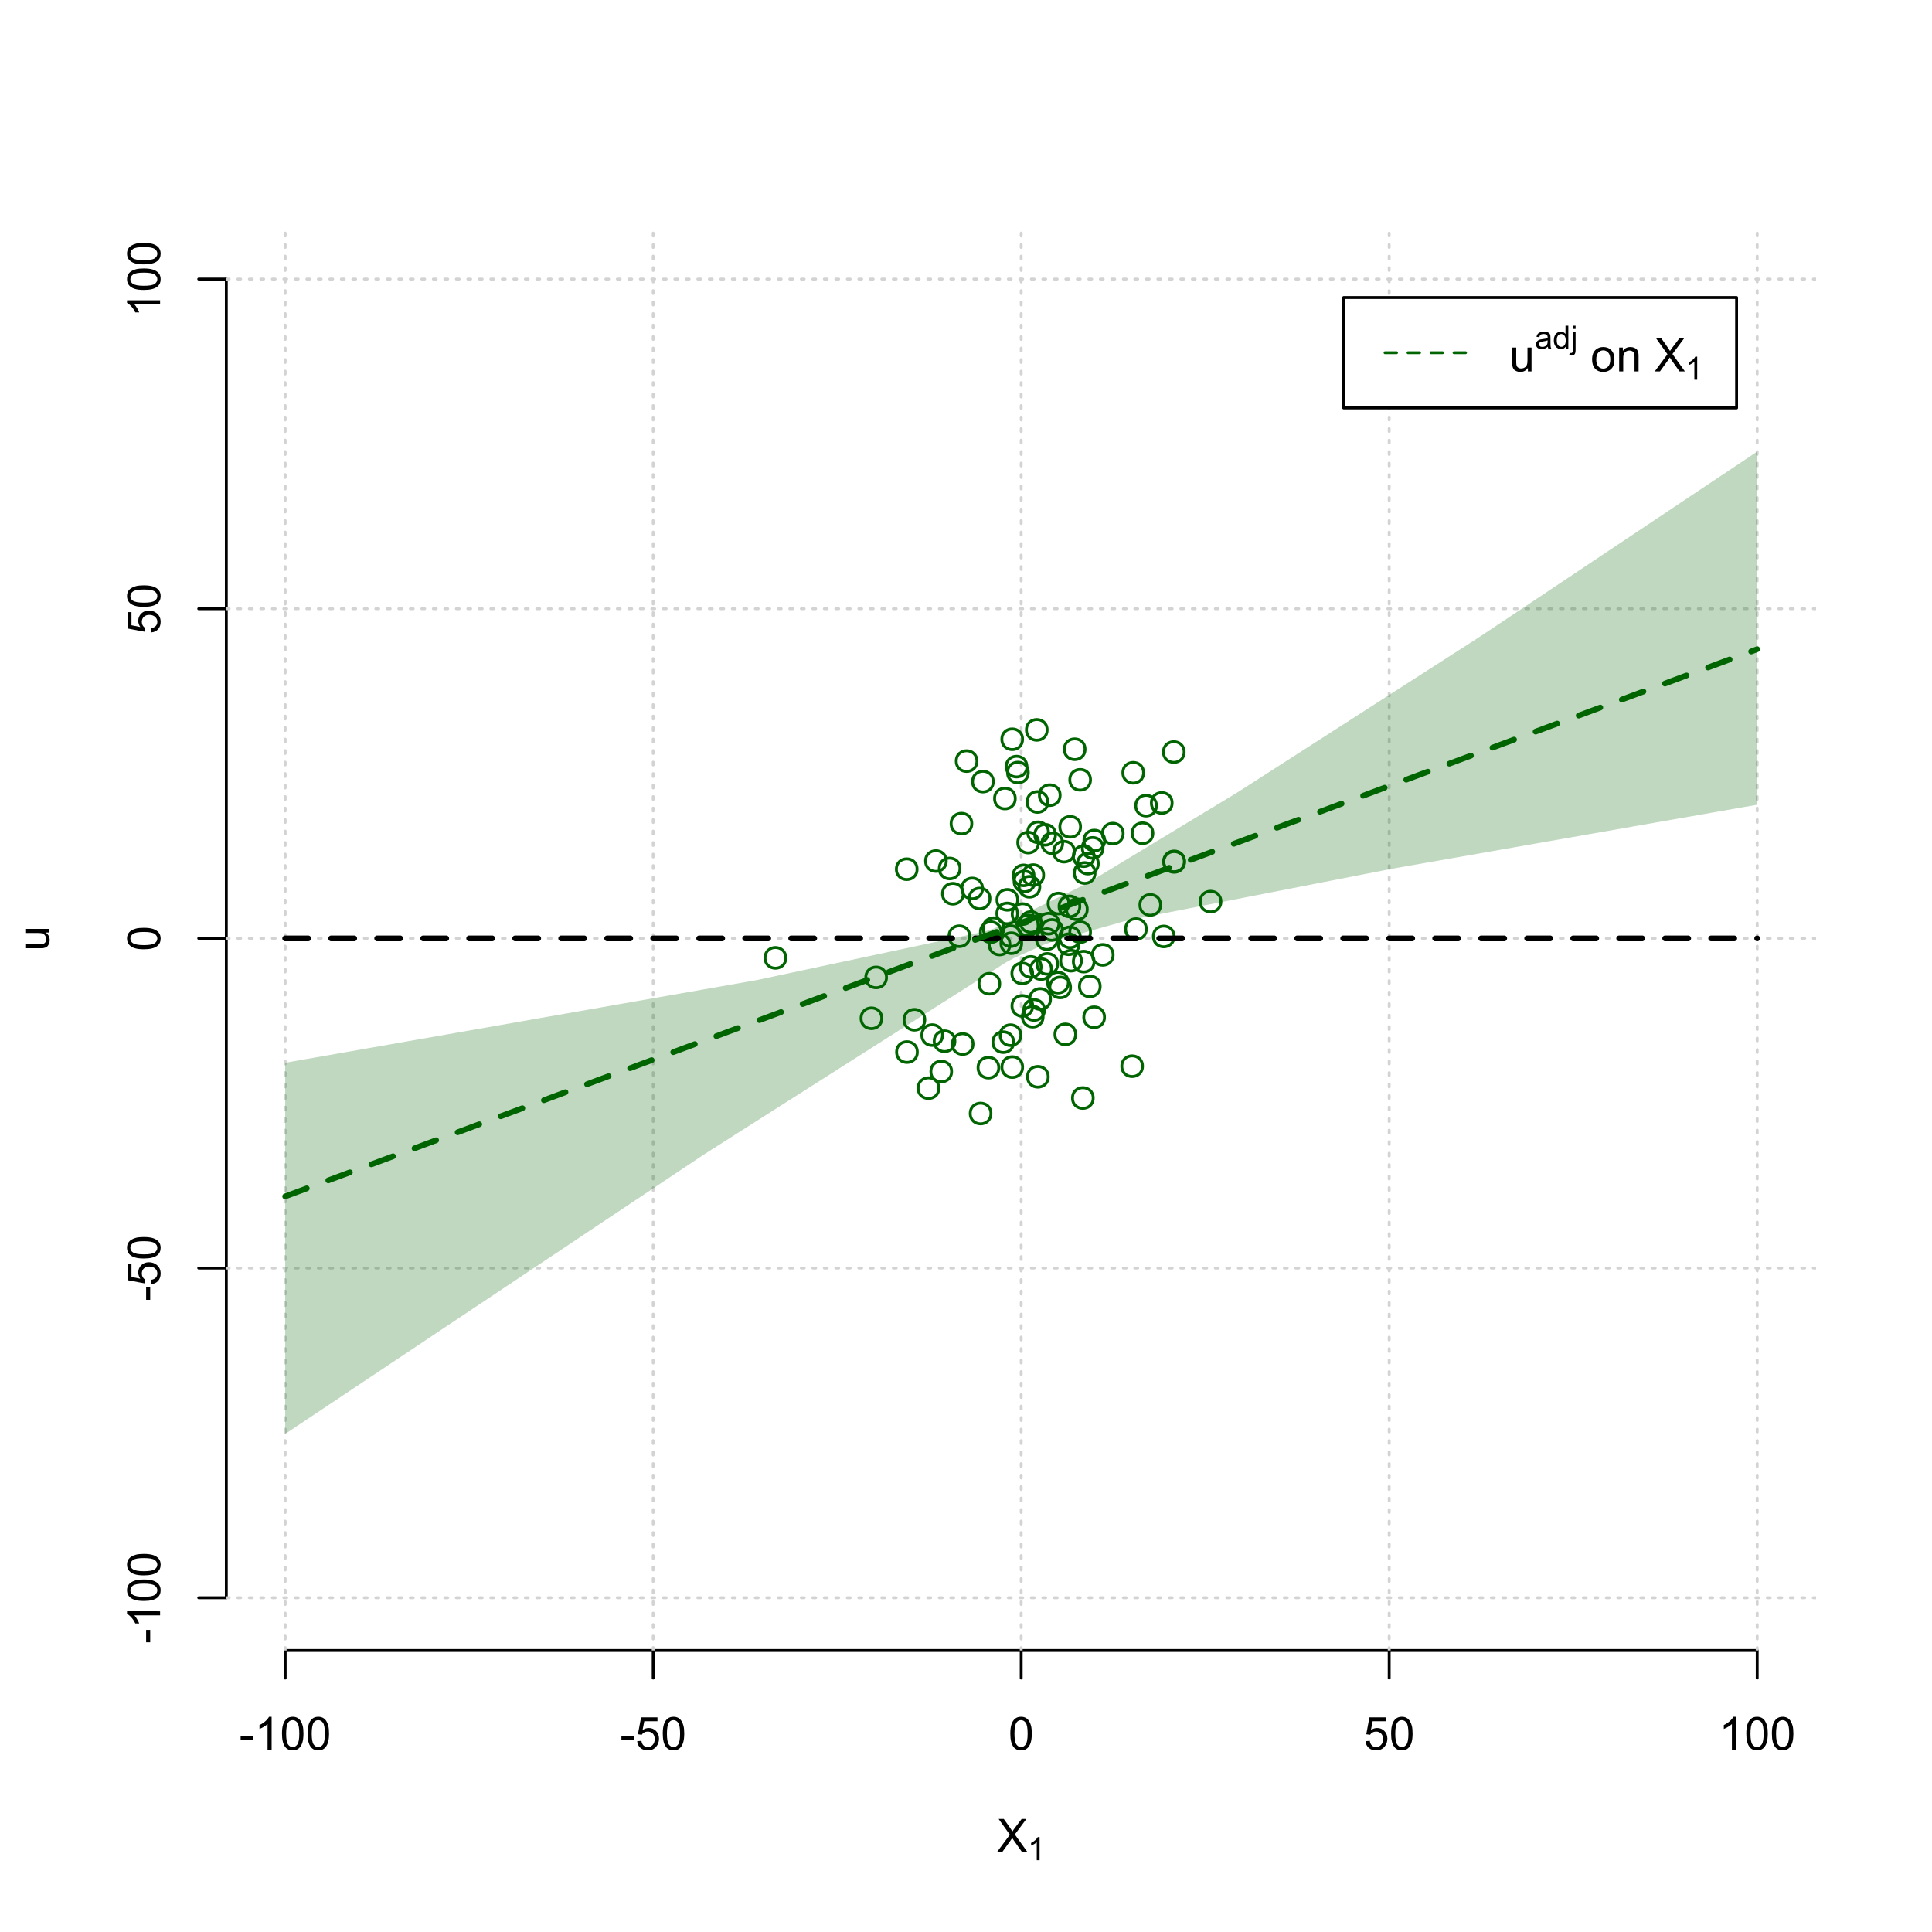 <?xml version="1.0" encoding="UTF-8"?>
<svg xmlns="http://www.w3.org/2000/svg" xmlns:xlink="http://www.w3.org/1999/xlink" width="504pt" height="504pt" viewBox="0 0 504 504" version="1.1">
<defs>
<g>
<symbol overflow="visible" id="glyph0-0">
<path style="stroke:none;" d="M 1.5 0 L 1.5 -7.5 L 7.5 -7.5 L 7.5 0 Z M 1.688 -0.188 L 7.312 -0.188 L 7.312 -7.312 L 1.688 -7.312 Z M 1.688 -0.188 "/>
</symbol>
<symbol overflow="visible" id="glyph0-1">
<path style="stroke:none;" d="M 0.055 0 L 3.375 -4.477 L 0.445 -8.59 L 1.797 -8.59 L 3.359 -6.387 C 3.68 -5.93 3.91 -5.578 4.047 -5.332 C 4.238 -5.645 4.465 -5.969 4.727 -6.312 L 6.457 -8.59 L 7.695 -8.59 L 4.676 -4.539 L 7.93 0 L 6.523 0 L 4.359 -3.062 C 4.238 -3.238 4.113 -3.43 3.984 -3.641 C 3.789 -3.324 3.652 -3.109 3.574 -2.992 L 1.418 0 Z M 0.055 0 "/>
</symbol>
<symbol overflow="visible" id="glyph0-2">
<path style="stroke:none;" d="M 0.383 -2.578 L 0.383 -3.641 L 3.621 -3.641 L 3.621 -2.578 Z M 0.383 -2.578 "/>
</symbol>
<symbol overflow="visible" id="glyph0-3">
<path style="stroke:none;" d="M 4.469 0 L 3.414 0 L 3.414 -6.719 C 3.16 -6.477 2.828 -6.234 2.414 -5.996 C 2 -5.75 1.629 -5.57 1.305 -5.449 L 1.305 -6.469 C 1.895 -6.742 2.41 -7.078 2.852 -7.477 C 3.293 -7.871 3.605 -8.254 3.789 -8.625 L 4.469 -8.625 Z M 4.469 0 "/>
</symbol>
<symbol overflow="visible" id="glyph0-4">
<path style="stroke:none;" d="M 0.5 -4.234 C 0.496 -5.246 0.602 -6.062 0.812 -6.688 C 1.02 -7.305 1.328 -7.785 1.742 -8.121 C 2.148 -8.457 2.668 -8.625 3.297 -8.625 C 3.758 -8.625 4.164 -8.531 4.512 -8.348 C 4.855 -8.16 5.141 -7.891 5.371 -7.543 C 5.594 -7.191 5.773 -6.766 5.906 -6.266 C 6.035 -5.762 6.098 -5.086 6.102 -4.234 C 6.098 -3.227 5.996 -2.414 5.789 -1.797 C 5.578 -1.176 5.266 -0.695 4.859 -0.359 C 4.445 -0.02 3.926 0.145 3.297 0.148 C 2.465 0.145 1.816 -0.148 1.348 -0.742 C 0.781 -1.457 0.496 -2.621 0.5 -4.234 Z M 1.582 -4.234 C 1.582 -2.824 1.746 -1.887 2.074 -1.418 C 2.402 -0.949 2.809 -0.715 3.297 -0.719 C 3.777 -0.715 4.184 -0.949 4.52 -1.422 C 4.848 -1.887 5.016 -2.824 5.016 -4.234 C 5.016 -5.648 4.848 -6.59 4.52 -7.055 C 4.184 -7.516 3.773 -7.746 3.289 -7.75 C 2.801 -7.746 2.414 -7.543 2.125 -7.137 C 1.762 -6.613 1.582 -5.645 1.582 -4.234 Z M 1.582 -4.234 "/>
</symbol>
<symbol overflow="visible" id="glyph0-5">
<path style="stroke:none;" d="M 0.5 -2.25 L 1.605 -2.344 C 1.684 -1.805 1.871 -1.398 2.176 -1.125 C 2.473 -0.852 2.836 -0.715 3.258 -0.719 C 3.766 -0.715 4.195 -0.906 4.547 -1.293 C 4.898 -1.672 5.074 -2.18 5.074 -2.82 C 5.074 -3.414 4.902 -3.891 4.566 -4.242 C 4.227 -4.59 3.785 -4.762 3.242 -4.766 C 2.898 -4.762 2.594 -4.684 2.32 -4.531 C 2.047 -4.375 1.832 -4.176 1.676 -3.93 L 0.688 -4.062 L 1.516 -8.473 L 5.789 -8.473 L 5.789 -7.465 L 2.359 -7.465 L 1.898 -5.156 C 2.414 -5.516 2.953 -5.695 3.523 -5.695 C 4.27 -5.695 4.902 -5.434 5.422 -4.914 C 5.934 -4.395 6.191 -3.727 6.195 -2.914 C 6.191 -2.133 5.965 -1.461 5.516 -0.898 C 4.961 -0.199 4.211 0.145 3.258 0.148 C 2.477 0.145 1.836 -0.07 1.344 -0.508 C 0.844 -0.941 0.562 -1.523 0.5 -2.25 Z M 0.5 -2.25 "/>
</symbol>
<symbol overflow="visible" id="glyph0-6">
<path style="stroke:none;" d="M 4.867 0 L 4.867 -0.914 C 4.379 -0.211 3.723 0.141 2.895 0.141 C 2.527 0.141 2.184 0.07 1.867 -0.07 C 1.547 -0.211 1.309 -0.387 1.156 -0.602 C 1 -0.812 0.895 -1.074 0.832 -1.383 C 0.785 -1.59 0.762 -1.918 0.766 -2.367 L 0.766 -6.223 L 1.82 -6.223 L 1.82 -2.773 C 1.816 -2.219 1.84 -1.848 1.887 -1.656 C 1.949 -1.379 2.09 -1.16 2.309 -1.004 C 2.523 -0.84 2.789 -0.762 3.105 -0.766 C 3.418 -0.762 3.715 -0.844 3.996 -1.008 C 4.273 -1.172 4.469 -1.391 4.586 -1.672 C 4.699 -1.949 4.758 -2.355 4.758 -2.891 L 4.758 -6.223 L 5.812 -6.223 L 5.812 0 Z M 4.867 0 "/>
</symbol>
<symbol overflow="visible" id="glyph0-7">
<path style="stroke:none;" d=""/>
</symbol>
<symbol overflow="visible" id="glyph0-8">
<path style="stroke:none;" d="M 0.398 -3.109 C 0.398 -4.262 0.719 -5.117 1.359 -5.672 C 1.895 -6.133 2.547 -6.363 3.316 -6.363 C 4.172 -6.363 4.871 -6.082 5.414 -5.52 C 5.953 -4.957 6.223 -4.184 6.227 -3.199 C 6.223 -2.398 6.102 -1.766 5.867 -1.309 C 5.625 -0.848 5.277 -0.492 4.82 -0.238 C 4.359 0.016 3.859 0.141 3.316 0.141 C 2.441 0.141 1.734 -0.137 1.203 -0.695 C 0.664 -1.254 0.398 -2.059 0.398 -3.109 Z M 1.484 -3.109 C 1.48 -2.309 1.656 -1.711 2.004 -1.32 C 2.348 -0.922 2.785 -0.727 3.316 -0.727 C 3.84 -0.727 4.273 -0.926 4.621 -1.324 C 4.969 -1.723 5.145 -2.328 5.145 -3.148 C 5.145 -3.914 4.969 -4.496 4.617 -4.895 C 4.266 -5.289 3.832 -5.488 3.316 -5.492 C 2.785 -5.488 2.348 -5.293 2.004 -4.898 C 1.656 -4.5 1.48 -3.902 1.484 -3.109 Z M 1.484 -3.109 "/>
</symbol>
<symbol overflow="visible" id="glyph0-9">
<path style="stroke:none;" d="M 0.789 0 L 0.789 -6.223 L 1.742 -6.223 L 1.742 -5.336 C 2.195 -6.02 2.855 -6.363 3.719 -6.363 C 4.09 -6.363 4.434 -6.293 4.754 -6.16 C 5.066 -6.023 5.305 -5.848 5.461 -5.633 C 5.617 -5.41 5.727 -5.152 5.789 -4.852 C 5.828 -4.656 5.848 -4.312 5.848 -3.828 L 5.848 0 L 4.793 0 L 4.793 -3.785 C 4.793 -4.215 4.75 -4.535 4.668 -4.75 C 4.586 -4.961 4.441 -5.129 4.234 -5.258 C 4.023 -5.383 3.777 -5.449 3.5 -5.449 C 3.047 -5.449 2.66 -5.305 2.332 -5.02 C 2.004 -4.734 1.84 -4.195 1.844 -3.398 L 1.844 0 Z M 0.789 0 "/>
</symbol>
<symbol overflow="visible" id="glyph1-0">
<path style="stroke:none;" d="M 1.051 0 L 1.051 -5.25 L 5.25 -5.25 L 5.25 0 Z M 1.18 -0.133 L 5.117 -0.133 L 5.117 -5.117 L 1.18 -5.117 Z M 1.18 -0.133 "/>
</symbol>
<symbol overflow="visible" id="glyph1-1">
<path style="stroke:none;" d="M 3.129 0 L 2.391 0 L 2.391 -4.703 C 2.211 -4.531 1.977 -4.363 1.691 -4.195 C 1.398 -4.023 1.141 -3.895 0.914 -3.812 L 0.914 -4.527 C 1.328 -4.719 1.688 -4.953 1.996 -5.234 C 2.305 -5.508 2.523 -5.777 2.652 -6.039 L 3.129 -6.039 Z M 3.129 0 "/>
</symbol>
<symbol overflow="visible" id="glyph1-2">
<path style="stroke:none;" d="M 3.395 -0.539 C 3.117 -0.305 2.855 -0.137 2.605 -0.043 C 2.352 0.051 2.082 0.094 1.793 0.098 C 1.312 0.094 0.941 -0.02 0.688 -0.25 C 0.43 -0.48 0.305 -0.781 0.305 -1.148 C 0.305 -1.359 0.352 -1.551 0.449 -1.73 C 0.543 -1.902 0.668 -2.047 0.828 -2.156 C 0.984 -2.262 1.164 -2.34 1.363 -2.398 C 1.504 -2.434 1.723 -2.473 2.02 -2.512 C 2.609 -2.578 3.047 -2.664 3.336 -2.766 C 3.336 -2.867 3.34 -2.93 3.34 -2.957 C 3.34 -3.258 3.27 -3.469 3.129 -3.594 C 2.941 -3.758 2.66 -3.844 2.289 -3.844 C 1.941 -3.844 1.684 -3.781 1.52 -3.66 C 1.348 -3.535 1.227 -3.32 1.152 -3.016 L 0.43 -3.113 C 0.492 -3.418 0.602 -3.668 0.754 -3.863 C 0.902 -4.051 1.121 -4.199 1.406 -4.301 C 1.688 -4.402 2.016 -4.453 2.395 -4.453 C 2.766 -4.453 3.066 -4.406 3.301 -4.32 C 3.527 -4.23 3.699 -4.121 3.812 -3.992 C 3.918 -3.855 3.996 -3.691 4.043 -3.492 C 4.066 -3.363 4.078 -3.133 4.082 -2.809 L 4.082 -1.824 C 4.078 -1.137 4.094 -0.703 4.129 -0.523 C 4.156 -0.336 4.219 -0.164 4.316 0 L 3.543 0 C 3.465 -0.152 3.414 -0.332 3.395 -0.539 Z M 3.336 -2.188 C 3.062 -2.074 2.66 -1.98 2.129 -1.906 C 1.82 -1.859 1.605 -1.812 1.484 -1.758 C 1.355 -1.703 1.258 -1.621 1.191 -1.52 C 1.121 -1.41 1.09 -1.293 1.09 -1.168 C 1.09 -0.969 1.164 -0.805 1.312 -0.676 C 1.461 -0.543 1.68 -0.48 1.969 -0.48 C 2.25 -0.48 2.5 -0.539 2.727 -0.664 C 2.945 -0.785 3.109 -0.957 3.215 -1.176 C 3.293 -1.34 3.332 -1.586 3.336 -1.914 Z M 3.336 -2.188 "/>
</symbol>
<symbol overflow="visible" id="glyph1-3">
<path style="stroke:none;" d="M 3.379 0 L 3.379 -0.551 C 3.102 -0.121 2.695 0.094 2.16 0.098 C 1.812 0.094 1.492 0 1.203 -0.188 C 0.906 -0.379 0.68 -0.645 0.523 -0.988 C 0.359 -1.328 0.281 -1.723 0.285 -2.172 C 0.281 -2.605 0.355 -3 0.504 -3.355 C 0.648 -3.707 0.863 -3.977 1.156 -4.168 C 1.441 -4.355 1.766 -4.453 2.129 -4.453 C 2.387 -4.453 2.621 -4.395 2.828 -4.285 C 3.031 -4.172 3.199 -4.031 3.332 -3.855 L 3.332 -6.012 L 4.066 -6.012 L 4.066 0 Z M 1.047 -2.172 C 1.043 -1.613 1.16 -1.195 1.398 -0.922 C 1.629 -0.641 1.906 -0.504 2.23 -0.508 C 2.551 -0.504 2.824 -0.637 3.051 -0.902 C 3.273 -1.168 3.387 -1.57 3.391 -2.113 C 3.387 -2.707 3.273 -3.145 3.047 -3.426 C 2.816 -3.703 2.531 -3.844 2.199 -3.844 C 1.867 -3.844 1.594 -3.707 1.375 -3.441 C 1.152 -3.168 1.043 -2.746 1.047 -2.172 Z M 1.047 -2.172 "/>
</symbol>
<symbol overflow="visible" id="glyph1-4">
<path style="stroke:none;" d="M 0.551 -5.156 L 0.551 -6.012 L 1.289 -6.012 L 1.289 -5.156 Z M -0.387 1.691 L -0.246 1.062 C -0.098 1.098 0.016 1.117 0.102 1.121 C 0.25 1.117 0.363 1.066 0.438 0.969 C 0.512 0.867 0.551 0.621 0.551 0.223 L 0.551 -4.355 L 1.289 -4.355 L 1.289 0.238 C 1.289 0.773 1.219 1.148 1.078 1.359 C 0.898 1.633 0.602 1.77 0.191 1.77 C -0.008 1.77 -0.199 1.742 -0.387 1.691 Z M -0.387 1.691 "/>
</symbol>
<symbol overflow="visible" id="glyph2-0">
<path style="stroke:none;" d="M 0 -1.5 L -7.5 -1.5 L -7.5 -7.5 L 0 -7.5 Z M -0.188 -1.688 L -0.188 -7.312 L -7.312 -7.312 L -7.312 -1.688 Z M -0.188 -1.688 "/>
</symbol>
<symbol overflow="visible" id="glyph2-1">
<path style="stroke:none;" d="M 0 -4.867 L -0.914 -4.867 C -0.211 -4.379 0.141 -3.723 0.141 -2.895 C 0.141 -2.527 0.07 -2.184 -0.07 -1.867 C -0.211 -1.547 -0.387 -1.309 -0.598 -1.156 C -0.809 -1 -1.07 -0.895 -1.383 -0.832 C -1.59 -0.789 -1.918 -0.766 -2.367 -0.77 L -6.223 -0.77 L -6.223 -1.824 L -2.773 -1.824 C -2.219 -1.82 -1.848 -1.844 -1.656 -1.887 C -1.379 -1.949 -1.16 -2.09 -1.004 -2.309 C -0.84 -2.523 -0.762 -2.789 -0.766 -3.105 C -0.762 -3.418 -0.844 -3.715 -1.008 -3.996 C -1.172 -4.273 -1.391 -4.469 -1.672 -4.586 C -1.945 -4.699 -2.352 -4.758 -2.887 -4.758 L -6.223 -4.758 L -6.223 -5.812 L 0 -5.812 Z M 0 -4.867 "/>
</symbol>
<symbol overflow="visible" id="glyph2-2">
<path style="stroke:none;" d="M -2.578 -0.383 L -3.641 -0.383 L -3.641 -3.621 L -2.578 -3.621 Z M -2.578 -0.383 "/>
</symbol>
<symbol overflow="visible" id="glyph2-3">
<path style="stroke:none;" d="M 0 -4.469 L 0 -3.414 L -6.719 -3.418 C -6.477 -3.16 -6.234 -2.828 -5.996 -2.418 C -5.75 -2.004 -5.57 -1.633 -5.449 -1.309 L -6.469 -1.309 C -6.742 -1.895 -7.078 -2.41 -7.477 -2.852 C -7.871 -3.293 -8.254 -3.605 -8.625 -3.793 L -8.625 -4.473 Z M 0 -4.469 "/>
</symbol>
<symbol overflow="visible" id="glyph2-4">
<path style="stroke:none;" d="M -4.234 -0.5 C -5.246 -0.496 -6.062 -0.602 -6.688 -0.812 C -7.305 -1.02 -7.785 -1.328 -8.121 -1.742 C -8.457 -2.152 -8.625 -2.672 -8.625 -3.301 C -8.625 -3.758 -8.531 -4.164 -8.348 -4.512 C -8.16 -4.859 -7.891 -5.145 -7.543 -5.371 C -7.191 -5.594 -6.766 -5.773 -6.266 -5.906 C -5.762 -6.035 -5.086 -6.098 -4.234 -6.102 C -3.223 -6.098 -2.41 -5.996 -1.793 -5.789 C -1.176 -5.578 -0.695 -5.266 -0.359 -4.859 C -0.02 -4.445 0.145 -3.926 0.148 -3.297 C 0.145 -2.465 -0.148 -1.816 -0.742 -1.348 C -1.457 -0.781 -2.621 -0.496 -4.234 -0.5 Z M -4.234 -1.582 C -2.824 -1.582 -1.887 -1.746 -1.418 -2.074 C -0.949 -2.402 -0.715 -2.809 -0.719 -3.297 C -0.715 -3.777 -0.949 -4.184 -1.422 -4.52 C -1.887 -4.848 -2.824 -5.016 -4.234 -5.016 C -5.648 -5.016 -6.59 -4.848 -7.055 -4.52 C -7.516 -4.188 -7.746 -3.777 -7.75 -3.289 C -7.746 -2.801 -7.543 -2.414 -7.137 -2.129 C -6.613 -1.762 -5.645 -1.582 -4.234 -1.582 Z M -4.234 -1.582 "/>
</symbol>
<symbol overflow="visible" id="glyph2-5">
<path style="stroke:none;" d="M -2.25 -0.5 L -2.344 -1.605 C -1.805 -1.684 -1.398 -1.871 -1.125 -2.176 C -0.852 -2.473 -0.715 -2.836 -0.719 -3.258 C -0.715 -3.766 -0.906 -4.195 -1.293 -4.547 C -1.672 -4.898 -2.18 -5.074 -2.816 -5.074 C -3.414 -5.074 -3.891 -4.902 -4.242 -4.566 C -4.59 -4.227 -4.762 -3.785 -4.766 -3.242 C -4.762 -2.898 -4.684 -2.594 -4.531 -2.32 C -4.375 -2.047 -4.176 -1.832 -3.93 -1.676 L -4.062 -0.688 L -8.473 -1.52 L -8.473 -5.789 L -7.465 -5.789 L -7.465 -2.363 L -5.156 -1.898 C -5.516 -2.414 -5.695 -2.953 -5.695 -3.523 C -5.695 -4.27 -5.434 -4.902 -4.914 -5.422 C -4.395 -5.934 -3.727 -6.191 -2.91 -6.195 C -2.133 -6.191 -1.461 -5.965 -0.895 -5.516 C -0.199 -4.961 0.145 -4.211 0.148 -3.258 C 0.145 -2.477 -0.07 -1.836 -0.508 -1.344 C -0.941 -0.848 -1.523 -0.566 -2.25 -0.5 Z M -2.25 -0.5 "/>
</symbol>
</g>
<clipPath id="clip1">
  <path d="M 74 59.039 L 75 59.039 L 75 430.559 L 74 430.559 Z M 74 59.039 "/>
</clipPath>
<clipPath id="clip2">
  <path d="M 170 59.039 L 171 59.039 L 171 430.559 L 170 430.559 Z M 170 59.039 "/>
</clipPath>
<clipPath id="clip3">
  <path d="M 266 59.039 L 267 59.039 L 267 430.559 L 266 430.559 Z M 266 59.039 "/>
</clipPath>
<clipPath id="clip4">
  <path d="M 362 59.039 L 363 59.039 L 363 430.559 L 362 430.559 Z M 362 59.039 "/>
</clipPath>
<clipPath id="clip5">
  <path d="M 458 59.039 L 459 59.039 L 459 430.559 L 458 430.559 Z M 458 59.039 "/>
</clipPath>
<clipPath id="clip6">
  <path d="M 59.039 416 L 473.758 416 L 473.758 418 L 59.039 418 Z M 59.039 416 "/>
</clipPath>
<clipPath id="clip7">
  <path d="M 59.039 330 L 473.758 330 L 473.758 332 L 59.039 332 Z M 59.039 330 "/>
</clipPath>
<clipPath id="clip8">
  <path d="M 59.039 244 L 473.758 244 L 473.758 246 L 59.039 246 Z M 59.039 244 "/>
</clipPath>
<clipPath id="clip9">
  <path d="M 59.039 158 L 473.758 158 L 473.758 160 L 59.039 160 Z M 59.039 158 "/>
</clipPath>
<clipPath id="clip10">
  <path d="M 59.039 72 L 473.758 72 L 473.758 74 L 59.039 74 Z M 59.039 72 "/>
</clipPath>
</defs>
<g id="surface4536">
<rect x="0" y="0" width="504" height="504" style="fill:rgb(100%,100%,100%);fill-opacity:1;stroke:none;"/>
<g style="fill:rgb(0%,0%,0%);fill-opacity:1;">
  <use xlink:href="#glyph0-1" x="260.062" y="483.102"/>
</g>
<g style="fill:rgb(0%,0%,0%);fill-opacity:1;">
  <use xlink:href="#glyph1-1" x="268.066" y="485.281"/>
</g>
<g style="fill:rgb(0%,0%,0%);fill-opacity:1;">
  <use xlink:href="#glyph2-1" x="12.82" y="248.137"/>
</g>
<path style="fill:none;stroke-width:0.75;stroke-linecap:round;stroke-linejoin:round;stroke:rgb(0%,0%,0%);stroke-opacity:1;stroke-miterlimit:10;" d="M 74.398 430.559 L 458.398 430.559 "/>
<path style="fill:none;stroke-width:0.75;stroke-linecap:round;stroke-linejoin:round;stroke:rgb(0%,0%,0%);stroke-opacity:1;stroke-miterlimit:10;" d="M 74.398 430.559 L 74.398 437.762 "/>
<path style="fill:none;stroke-width:0.75;stroke-linecap:round;stroke-linejoin:round;stroke:rgb(0%,0%,0%);stroke-opacity:1;stroke-miterlimit:10;" d="M 170.398 430.559 L 170.398 437.762 "/>
<path style="fill:none;stroke-width:0.75;stroke-linecap:round;stroke-linejoin:round;stroke:rgb(0%,0%,0%);stroke-opacity:1;stroke-miterlimit:10;" d="M 266.398 430.559 L 266.398 437.762 "/>
<path style="fill:none;stroke-width:0.75;stroke-linecap:round;stroke-linejoin:round;stroke:rgb(0%,0%,0%);stroke-opacity:1;stroke-miterlimit:10;" d="M 362.398 430.559 L 362.398 437.762 "/>
<path style="fill:none;stroke-width:0.75;stroke-linecap:round;stroke-linejoin:round;stroke:rgb(0%,0%,0%);stroke-opacity:1;stroke-miterlimit:10;" d="M 458.398 430.559 L 458.398 437.762 "/>
<g style="fill:rgb(0%,0%,0%);fill-opacity:1;">
  <use xlink:href="#glyph0-2" x="62.391" y="456.48"/>
  <use xlink:href="#glyph0-3" x="66.387" y="456.48"/>
  <use xlink:href="#glyph0-4" x="73.061" y="456.48"/>
  <use xlink:href="#glyph0-4" x="79.734" y="456.48"/>
</g>
<g style="fill:rgb(0%,0%,0%);fill-opacity:1;">
  <use xlink:href="#glyph0-2" x="161.727" y="456.48"/>
  <use xlink:href="#glyph0-5" x="165.723" y="456.48"/>
  <use xlink:href="#glyph0-4" x="172.396" y="456.48"/>
</g>
<g style="fill:rgb(0%,0%,0%);fill-opacity:1;">
  <use xlink:href="#glyph0-4" x="263.062" y="456.48"/>
</g>
<g style="fill:rgb(0%,0%,0%);fill-opacity:1;">
  <use xlink:href="#glyph0-5" x="355.727" y="456.48"/>
  <use xlink:href="#glyph0-4" x="362.4" y="456.48"/>
</g>
<g style="fill:rgb(0%,0%,0%);fill-opacity:1;">
  <use xlink:href="#glyph0-3" x="448.387" y="456.48"/>
  <use xlink:href="#glyph0-4" x="455.061" y="456.48"/>
  <use xlink:href="#glyph0-4" x="461.734" y="456.48"/>
</g>
<path style="fill:none;stroke-width:0.75;stroke-linecap:round;stroke-linejoin:round;stroke:rgb(0%,0%,0%);stroke-opacity:1;stroke-miterlimit:10;" d="M 59.039 416.801 L 59.039 72.801 "/>
<path style="fill:none;stroke-width:0.75;stroke-linecap:round;stroke-linejoin:round;stroke:rgb(0%,0%,0%);stroke-opacity:1;stroke-miterlimit:10;" d="M 59.039 416.801 L 51.84 416.801 "/>
<path style="fill:none;stroke-width:0.75;stroke-linecap:round;stroke-linejoin:round;stroke:rgb(0%,0%,0%);stroke-opacity:1;stroke-miterlimit:10;" d="M 59.039 330.801 L 51.84 330.801 "/>
<path style="fill:none;stroke-width:0.75;stroke-linecap:round;stroke-linejoin:round;stroke:rgb(0%,0%,0%);stroke-opacity:1;stroke-miterlimit:10;" d="M 59.039 244.801 L 51.84 244.801 "/>
<path style="fill:none;stroke-width:0.75;stroke-linecap:round;stroke-linejoin:round;stroke:rgb(0%,0%,0%);stroke-opacity:1;stroke-miterlimit:10;" d="M 59.039 158.801 L 51.84 158.801 "/>
<path style="fill:none;stroke-width:0.75;stroke-linecap:round;stroke-linejoin:round;stroke:rgb(0%,0%,0%);stroke-opacity:1;stroke-miterlimit:10;" d="M 59.039 72.801 L 51.84 72.801 "/>
<g style="fill:rgb(0%,0%,0%);fill-opacity:1;">
  <use xlink:href="#glyph2-2" x="41.762" y="428.809"/>
  <use xlink:href="#glyph2-3" x="41.762" y="424.812"/>
  <use xlink:href="#glyph2-4" x="41.762" y="418.139"/>
  <use xlink:href="#glyph2-4" x="41.762" y="411.465"/>
</g>
<g style="fill:rgb(0%,0%,0%);fill-opacity:1;">
  <use xlink:href="#glyph2-2" x="41.762" y="339.473"/>
  <use xlink:href="#glyph2-5" x="41.762" y="335.477"/>
  <use xlink:href="#glyph2-4" x="41.762" y="328.803"/>
</g>
<g style="fill:rgb(0%,0%,0%);fill-opacity:1;">
  <use xlink:href="#glyph2-4" x="41.762" y="248.137"/>
</g>
<g style="fill:rgb(0%,0%,0%);fill-opacity:1;">
  <use xlink:href="#glyph2-5" x="41.762" y="165.473"/>
  <use xlink:href="#glyph2-4" x="41.762" y="158.799"/>
</g>
<g style="fill:rgb(0%,0%,0%);fill-opacity:1;">
  <use xlink:href="#glyph2-3" x="41.762" y="82.812"/>
  <use xlink:href="#glyph2-4" x="41.762" y="76.139"/>
  <use xlink:href="#glyph2-4" x="41.762" y="69.465"/>
</g>
<g clip-path="url(#clip1)" clip-rule="nonzero">
<path style="fill:none;stroke-width:0.75;stroke-linecap:round;stroke-linejoin:round;stroke:rgb(82.745%,82.745%,82.745%);stroke-opacity:1;stroke-dasharray:0.75,2.25;stroke-miterlimit:10;" d="M 74.398 430.559 L 74.398 59.039 "/>
</g>
<g clip-path="url(#clip2)" clip-rule="nonzero">
<path style="fill:none;stroke-width:0.75;stroke-linecap:round;stroke-linejoin:round;stroke:rgb(82.745%,82.745%,82.745%);stroke-opacity:1;stroke-dasharray:0.75,2.25;stroke-miterlimit:10;" d="M 170.398 430.559 L 170.398 59.039 "/>
</g>
<g clip-path="url(#clip3)" clip-rule="nonzero">
<path style="fill:none;stroke-width:0.75;stroke-linecap:round;stroke-linejoin:round;stroke:rgb(82.745%,82.745%,82.745%);stroke-opacity:1;stroke-dasharray:0.75,2.25;stroke-miterlimit:10;" d="M 266.398 430.559 L 266.398 59.039 "/>
</g>
<g clip-path="url(#clip4)" clip-rule="nonzero">
<path style="fill:none;stroke-width:0.75;stroke-linecap:round;stroke-linejoin:round;stroke:rgb(82.745%,82.745%,82.745%);stroke-opacity:1;stroke-dasharray:0.75,2.25;stroke-miterlimit:10;" d="M 362.398 430.559 L 362.398 59.039 "/>
</g>
<g clip-path="url(#clip5)" clip-rule="nonzero">
<path style="fill:none;stroke-width:0.75;stroke-linecap:round;stroke-linejoin:round;stroke:rgb(82.745%,82.745%,82.745%);stroke-opacity:1;stroke-dasharray:0.75,2.25;stroke-miterlimit:10;" d="M 458.398 430.559 L 458.398 59.039 "/>
</g>
<g clip-path="url(#clip6)" clip-rule="nonzero">
<path style="fill:none;stroke-width:0.75;stroke-linecap:round;stroke-linejoin:round;stroke:rgb(82.745%,82.745%,82.745%);stroke-opacity:1;stroke-dasharray:0.75,2.25;stroke-miterlimit:10;" d="M 59.039 416.801 L 473.762 416.801 "/>
</g>
<g clip-path="url(#clip7)" clip-rule="nonzero">
<path style="fill:none;stroke-width:0.75;stroke-linecap:round;stroke-linejoin:round;stroke:rgb(82.745%,82.745%,82.745%);stroke-opacity:1;stroke-dasharray:0.75,2.25;stroke-miterlimit:10;" d="M 59.039 330.801 L 473.762 330.801 "/>
</g>
<g clip-path="url(#clip8)" clip-rule="nonzero">
<path style="fill:none;stroke-width:0.75;stroke-linecap:round;stroke-linejoin:round;stroke:rgb(82.745%,82.745%,82.745%);stroke-opacity:1;stroke-dasharray:0.75,2.25;stroke-miterlimit:10;" d="M 59.039 244.801 L 473.762 244.801 "/>
</g>
<g clip-path="url(#clip9)" clip-rule="nonzero">
<path style="fill:none;stroke-width:0.75;stroke-linecap:round;stroke-linejoin:round;stroke:rgb(82.745%,82.745%,82.745%);stroke-opacity:1;stroke-dasharray:0.75,2.25;stroke-miterlimit:10;" d="M 59.039 158.801 L 473.762 158.801 "/>
</g>
<g clip-path="url(#clip10)" clip-rule="nonzero">
<path style="fill:none;stroke-width:0.75;stroke-linecap:round;stroke-linejoin:round;stroke:rgb(82.745%,82.745%,82.745%);stroke-opacity:1;stroke-dasharray:0.75,2.25;stroke-miterlimit:10;" d="M 59.039 72.801 L 473.762 72.801 "/>
</g>
<path style=" stroke:none;fill-rule:nonzero;fill:rgb(0%,39.216%,0%);fill-opacity:0.251;" d="M 74.398 310.898 L 74.398 277.242 L 76.32 276.906 L 78.238 276.57 L 80.16 276.23 L 82.078 275.895 L 85.922 275.223 L 87.84 274.887 L 89.762 274.551 L 91.68 274.211 L 93.602 273.875 L 95.52 273.539 L 97.441 273.203 L 99.359 272.867 L 101.281 272.531 L 103.199 272.195 L 105.121 271.855 L 107.039 271.52 L 108.961 271.184 L 110.879 270.848 L 112.801 270.512 L 114.719 270.176 L 116.641 269.836 L 118.559 269.5 L 120.48 269.164 L 122.398 268.828 L 124.32 268.492 L 126.238 268.156 L 128.16 267.82 L 130.078 267.48 L 133.922 266.809 L 135.84 266.473 L 137.762 266.137 L 139.68 265.801 L 141.602 265.461 L 143.52 265.125 L 145.441 264.789 L 147.359 264.453 L 149.281 264.117 L 151.199 263.781 L 153.121 263.441 L 155.039 263.105 L 156.961 262.77 L 158.879 262.434 L 160.801 262.098 L 162.719 261.762 L 164.641 261.426 L 166.559 261.086 L 168.48 260.75 L 170.398 260.414 L 172.32 260.078 L 174.238 259.742 L 176.16 259.406 L 178.078 259.066 L 181.922 258.395 L 183.84 258.059 L 185.762 257.723 L 187.68 257.387 L 189.602 257.051 L 191.52 256.711 L 193.441 256.375 L 195.359 256.039 L 197.281 255.703 L 199.199 255.297 L 201.121 254.887 L 203.039 254.477 L 204.961 254.066 L 206.879 253.656 L 208.801 253.25 L 210.719 252.84 L 212.641 252.43 L 214.559 252.02 L 216.48 251.609 L 218.398 251.203 L 220.32 250.793 L 222.238 250.383 L 224.16 249.973 L 226.078 249.566 L 229.922 248.746 L 231.84 248.336 L 233.762 247.926 L 235.68 247.52 L 237.602 247.109 L 239.52 246.699 L 241.441 246.289 L 243.359 245.879 L 245.281 245.473 L 247.199 245.062 L 249.121 244.652 L 251.039 244.242 L 252.961 243.832 L 254.879 243.426 L 256.801 243.008 L 258.719 242.445 L 260.641 241.629 L 262.559 240.691 L 264.48 239.758 L 266.398 238.824 L 268.32 237.891 L 270.238 236.953 L 272.16 236.02 L 274.078 235.086 L 276 234.152 L 277.922 233.215 L 279.84 232.281 L 281.762 231.348 L 283.68 230.387 L 285.602 229.223 L 287.52 228.062 L 289.441 226.902 L 291.359 225.742 L 293.281 224.578 L 295.199 223.418 L 297.121 222.258 L 299.039 221.094 L 300.961 219.934 L 302.879 218.773 L 304.801 217.613 L 306.719 216.449 L 308.641 215.289 L 310.559 214.129 L 312.48 212.969 L 314.398 211.805 L 316.32 210.645 L 318.238 209.484 L 320.16 208.324 L 322.078 207.16 L 324 205.949 L 325.922 204.715 L 327.84 203.484 L 329.762 202.25 L 331.68 201.016 L 333.602 199.785 L 335.52 198.551 L 337.441 197.316 L 339.359 196.086 L 341.281 194.852 L 343.199 193.617 L 345.121 192.387 L 347.039 191.152 L 348.961 189.918 L 350.879 188.688 L 352.801 187.453 L 354.719 186.219 L 356.641 184.984 L 358.559 183.754 L 360.48 182.52 L 362.398 181.285 L 364.32 180.055 L 366.238 178.82 L 368.16 177.586 L 370.078 176.355 L 373.922 173.887 L 375.84 172.656 L 377.762 171.422 L 379.68 170.188 L 381.602 168.957 L 383.52 167.723 L 385.441 166.488 L 387.359 165.219 L 389.281 163.938 L 391.199 162.656 L 393.121 161.375 L 395.039 160.094 L 396.961 158.812 L 398.879 157.531 L 400.801 156.25 L 402.719 154.969 L 404.641 153.688 L 406.559 152.406 L 408.48 151.125 L 410.398 149.844 L 412.32 148.562 L 414.238 147.281 L 416.16 146 L 418.078 144.719 L 421.922 142.156 L 423.84 140.875 L 425.762 139.594 L 427.68 138.312 L 429.602 137.031 L 431.52 135.75 L 433.441 134.469 L 435.359 133.188 L 437.281 131.906 L 439.199 130.625 L 441.121 129.344 L 443.039 128.062 L 444.961 126.781 L 446.879 125.5 L 448.801 124.219 L 450.719 122.938 L 452.641 121.656 L 454.559 120.375 L 456.48 119.094 L 458.398 117.812 L 458.398 72.801 L 458.398 209.934 L 456.48 210.27 L 454.559 210.605 L 452.641 210.941 L 450.719 211.277 L 448.801 211.613 L 446.879 211.953 L 444.961 212.289 L 443.039 212.625 L 441.121 212.961 L 439.199 213.297 L 437.281 213.633 L 435.359 213.969 L 433.441 214.309 L 431.52 214.645 L 429.602 214.98 L 427.68 215.316 L 425.762 215.652 L 423.84 215.988 L 421.922 216.328 L 418.078 217 L 416.16 217.336 L 414.238 217.672 L 412.32 218.008 L 410.398 218.348 L 408.48 218.684 L 406.559 219.02 L 404.641 219.355 L 402.719 219.691 L 400.801 220.027 L 398.879 220.363 L 396.961 220.703 L 395.039 221.039 L 393.121 221.375 L 391.199 221.711 L 389.281 222.047 L 387.359 222.383 L 385.441 222.723 L 383.52 223.059 L 381.602 223.395 L 379.68 223.73 L 377.762 224.066 L 375.84 224.402 L 373.922 224.738 L 372 225.078 L 370.078 225.414 L 368.16 225.75 L 366.238 226.086 L 364.32 226.422 L 362.398 226.773 L 360.48 227.148 L 358.559 227.523 L 356.641 227.898 L 354.719 228.273 L 352.801 228.648 L 350.879 229.023 L 348.961 229.398 L 347.039 229.773 L 345.121 230.148 L 343.199 230.523 L 341.281 230.898 L 339.359 231.273 L 337.441 231.648 L 335.52 232.023 L 333.602 232.398 L 331.68 232.773 L 329.762 233.148 L 327.84 233.523 L 325.922 233.898 L 322.078 234.648 L 320.16 235.023 L 318.238 235.398 L 316.32 235.773 L 314.398 236.148 L 312.48 236.523 L 310.559 236.902 L 308.641 237.277 L 306.719 237.652 L 304.801 238.027 L 302.879 238.402 L 300.961 238.777 L 299.039 239.152 L 297.121 239.527 L 295.199 239.902 L 293.281 240.344 L 291.359 240.883 L 289.441 241.422 L 287.52 241.961 L 285.602 242.5 L 283.68 243.039 L 281.762 243.578 L 279.84 244.117 L 277.922 244.656 L 276 245.195 L 274.078 245.805 L 272.16 246.52 L 270.238 247.359 L 268.32 248.223 L 266.398 249.082 L 264.48 249.945 L 262.559 250.969 L 260.641 252.191 L 258.719 253.414 L 256.801 254.633 L 254.879 255.855 L 252.961 257.078 L 251.039 258.297 L 249.121 259.52 L 247.199 260.742 L 245.281 261.961 L 243.359 263.184 L 241.441 264.402 L 239.52 265.625 L 237.602 266.848 L 235.68 268.066 L 233.762 269.289 L 231.84 270.512 L 229.922 271.73 L 226.078 274.176 L 224.16 275.395 L 222.238 276.617 L 220.32 277.836 L 218.398 279.059 L 216.48 280.281 L 214.559 281.5 L 212.641 282.723 L 210.719 283.945 L 208.801 285.164 L 206.879 286.387 L 204.961 287.609 L 203.039 288.828 L 201.121 290.051 L 199.199 291.273 L 197.281 292.492 L 195.359 293.715 L 193.441 294.934 L 191.52 296.156 L 189.602 297.379 L 187.68 298.598 L 185.762 299.82 L 183.84 301.043 L 181.922 302.316 L 178.078 304.879 L 176.16 306.16 L 174.238 307.441 L 172.32 308.723 L 170.398 310.004 L 168.48 311.285 L 166.559 312.566 L 164.641 313.848 L 162.719 315.129 L 160.801 316.41 L 158.879 317.691 L 156.961 318.973 L 155.039 320.254 L 153.121 321.535 L 151.199 322.816 L 149.281 324.098 L 147.359 325.379 L 145.441 326.66 L 143.52 327.941 L 141.602 329.223 L 139.68 330.504 L 137.762 331.785 L 135.84 333.066 L 133.922 334.348 L 130.078 336.91 L 128.16 338.191 L 126.238 339.473 L 124.32 340.754 L 122.398 342.035 L 120.48 343.316 L 118.559 344.598 L 116.641 345.879 L 114.719 347.16 L 112.801 348.441 L 110.879 349.723 L 108.961 351.004 L 107.039 352.285 L 105.121 353.566 L 103.199 354.848 L 101.281 356.129 L 99.359 357.41 L 97.441 358.691 L 95.52 359.973 L 93.602 361.254 L 91.68 362.535 L 89.762 363.816 L 87.84 365.098 L 85.922 366.379 L 82.078 368.941 L 80.16 370.223 L 78.238 371.504 L 76.32 372.785 L 74.398 374.066 L 74.398 416.801 Z M 74.398 310.898 "/>
<path style="fill:none;stroke-width:0.75;stroke-linecap:round;stroke-linejoin:round;stroke:rgb(0%,39.216%,0%);stroke-opacity:1;stroke-miterlimit:10;" d="M 239.238 226.746 C 239.238 230.348 233.84 230.348 233.84 226.746 C 233.84 223.148 239.238 223.148 239.238 226.746 "/>
<path style="fill:none;stroke-width:0.75;stroke-linecap:round;stroke-linejoin:round;stroke:rgb(0%,39.216%,0%);stroke-opacity:1;stroke-miterlimit:10;" d="M 287.742 221.191 C 287.742 224.793 282.344 224.793 282.344 221.191 C 282.344 217.59 287.742 217.59 287.742 221.191 "/>
<path style="fill:none;stroke-width:0.75;stroke-linecap:round;stroke-linejoin:round;stroke:rgb(0%,39.216%,0%);stroke-opacity:1;stroke-miterlimit:10;" d="M 259.117 203.898 C 259.117 207.496 253.715 207.496 253.715 203.898 C 253.715 200.297 259.117 200.297 259.117 203.898 "/>
<path style="fill:none;stroke-width:0.75;stroke-linecap:round;stroke-linejoin:round;stroke:rgb(0%,39.216%,0%);stroke-opacity:1;stroke-miterlimit:10;" d="M 269.457 238.457 C 269.457 242.059 264.059 242.059 264.059 238.457 C 264.059 234.859 269.457 234.859 269.457 238.457 "/>
<path style="fill:none;stroke-width:0.75;stroke-linecap:round;stroke-linejoin:round;stroke:rgb(0%,39.216%,0%);stroke-opacity:1;stroke-miterlimit:10;" d="M 248.242 279.527 C 248.242 283.125 242.844 283.125 242.844 279.527 C 242.844 275.926 248.242 275.926 248.242 279.527 "/>
<path style="fill:none;stroke-width:0.75;stroke-linecap:round;stroke-linejoin:round;stroke:rgb(0%,39.216%,0%);stroke-opacity:1;stroke-miterlimit:10;" d="M 274.285 252.801 C 274.285 256.402 268.883 256.402 268.883 252.801 C 268.883 249.203 274.285 249.203 274.285 252.801 "/>
<path style="fill:none;stroke-width:0.75;stroke-linecap:round;stroke-linejoin:round;stroke:rgb(0%,39.216%,0%);stroke-opacity:1;stroke-miterlimit:10;" d="M 258.246 234.395 C 258.246 237.996 252.844 237.996 252.844 234.395 C 252.844 230.797 258.246 230.797 258.246 234.395 "/>
<path style="fill:none;stroke-width:0.75;stroke-linecap:round;stroke-linejoin:round;stroke:rgb(0%,39.216%,0%);stroke-opacity:1;stroke-miterlimit:10;" d="M 288.172 219.27 C 288.172 222.867 282.77 222.867 282.77 219.27 C 282.77 215.668 288.172 215.668 288.172 219.27 "/>
<path style="fill:none;stroke-width:0.75;stroke-linecap:round;stroke-linejoin:round;stroke:rgb(0%,39.216%,0%);stroke-opacity:1;stroke-miterlimit:10;" d="M 274.047 260.605 C 274.047 264.207 268.645 264.207 268.645 260.605 C 268.645 257.004 274.047 257.004 274.047 260.605 "/>
<path style="fill:none;stroke-width:0.75;stroke-linecap:round;stroke-linejoin:round;stroke:rgb(0%,39.216%,0%);stroke-opacity:1;stroke-miterlimit:10;" d="M 269.949 229.938 C 269.949 233.539 264.551 233.539 264.551 229.938 C 264.551 226.336 269.949 226.336 269.949 229.938 "/>
<path style="fill:none;stroke-width:0.75;stroke-linecap:round;stroke-linejoin:round;stroke:rgb(0%,39.216%,0%);stroke-opacity:1;stroke-miterlimit:10;" d="M 276.219 240.957 C 276.219 244.555 270.82 244.555 270.82 240.957 C 270.82 237.355 276.219 237.355 276.219 240.957 "/>
<path style="fill:none;stroke-width:0.75;stroke-linecap:round;stroke-linejoin:round;stroke:rgb(0%,39.216%,0%);stroke-opacity:1;stroke-miterlimit:10;" d="M 273.504 217.121 C 273.504 220.719 268.102 220.719 268.102 217.121 C 268.102 213.52 273.504 213.52 273.504 217.121 "/>
<path style="fill:none;stroke-width:0.75;stroke-linecap:round;stroke-linejoin:round;stroke:rgb(0%,39.216%,0%);stroke-opacity:1;stroke-miterlimit:10;" d="M 302.766 236.07 C 302.766 239.668 297.367 239.668 297.367 236.07 C 297.367 232.469 302.766 232.469 302.766 236.07 "/>
<path style="fill:none;stroke-width:0.75;stroke-linecap:round;stroke-linejoin:round;stroke:rgb(0%,39.216%,0%);stroke-opacity:1;stroke-miterlimit:10;" d="M 256.312 231.773 C 256.312 235.375 250.914 235.375 250.914 231.773 C 250.914 228.172 256.312 228.172 256.312 231.773 "/>
<path style="fill:none;stroke-width:0.75;stroke-linecap:round;stroke-linejoin:round;stroke:rgb(0%,39.216%,0%);stroke-opacity:1;stroke-miterlimit:10;" d="M 241.254 266.027 C 241.254 269.625 235.852 269.625 235.852 266.027 C 235.852 262.426 241.254 262.426 241.254 266.027 "/>
<path style="fill:none;stroke-width:0.75;stroke-linecap:round;stroke-linejoin:round;stroke:rgb(0%,39.216%,0%);stroke-opacity:1;stroke-miterlimit:10;" d="M 284.477 203.43 C 284.477 207.027 279.078 207.027 279.078 203.43 C 279.078 199.828 284.477 199.828 284.477 203.43 "/>
<path style="fill:none;stroke-width:0.75;stroke-linecap:round;stroke-linejoin:round;stroke:rgb(0%,39.216%,0%);stroke-opacity:1;stroke-miterlimit:10;" d="M 268.242 201.531 C 268.242 205.129 262.84 205.129 262.84 201.531 C 262.84 197.93 268.242 197.93 268.242 201.531 "/>
<path style="fill:none;stroke-width:0.75;stroke-linecap:round;stroke-linejoin:round;stroke:rgb(0%,39.216%,0%);stroke-opacity:1;stroke-miterlimit:10;" d="M 253.832 272.352 C 253.832 275.949 248.434 275.949 248.434 272.352 C 248.434 268.75 253.832 268.75 253.832 272.352 "/>
<path style="fill:none;stroke-width:0.75;stroke-linecap:round;stroke-linejoin:round;stroke:rgb(0%,39.216%,0%);stroke-opacity:1;stroke-miterlimit:10;" d="M 281.879 215.695 C 281.879 219.293 276.48 219.293 276.48 215.695 C 276.48 212.094 281.879 212.094 281.879 215.695 "/>
<path style="fill:none;stroke-width:0.75;stroke-linecap:round;stroke-linejoin:round;stroke:rgb(0%,39.216%,0%);stroke-opacity:1;stroke-miterlimit:10;" d="M 283.055 195.457 C 283.055 199.055 277.656 199.055 277.656 195.457 C 277.656 191.855 283.055 191.855 283.055 195.457 "/>
<path style="fill:none;stroke-width:0.75;stroke-linecap:round;stroke-linejoin:round;stroke:rgb(0%,39.216%,0%);stroke-opacity:1;stroke-miterlimit:10;" d="M 288.125 265.363 C 288.125 268.965 282.727 268.965 282.727 265.363 C 282.727 261.766 288.125 261.766 288.125 265.363 "/>
<path style="fill:none;stroke-width:0.75;stroke-linecap:round;stroke-linejoin:round;stroke:rgb(0%,39.216%,0%);stroke-opacity:1;stroke-miterlimit:10;" d="M 280.602 269.828 C 280.602 273.426 275.203 273.426 275.203 269.828 C 275.203 266.227 280.602 266.227 280.602 269.828 "/>
<path style="fill:none;stroke-width:0.75;stroke-linecap:round;stroke-linejoin:round;stroke:rgb(0%,39.216%,0%);stroke-opacity:1;stroke-miterlimit:10;" d="M 258.504 290.477 C 258.504 294.078 253.105 294.078 253.105 290.477 C 253.105 286.875 258.504 286.875 258.504 290.477 "/>
<path style="fill:none;stroke-width:0.75;stroke-linecap:round;stroke-linejoin:round;stroke:rgb(0%,39.216%,0%);stroke-opacity:1;stroke-miterlimit:10;" d="M 278.828 235.707 C 278.828 239.309 273.426 239.309 273.426 235.707 C 273.426 232.105 278.828 232.105 278.828 235.707 "/>
<path style="fill:none;stroke-width:0.75;stroke-linecap:round;stroke-linejoin:round;stroke:rgb(0%,39.216%,0%);stroke-opacity:1;stroke-miterlimit:10;" d="M 269.73 228.359 C 269.73 231.957 264.328 231.957 264.328 228.359 C 264.328 224.758 269.73 224.758 269.73 228.359 "/>
<path style="fill:none;stroke-width:0.75;stroke-linecap:round;stroke-linejoin:round;stroke:rgb(0%,39.216%,0%);stroke-opacity:1;stroke-miterlimit:10;" d="M 270.91 219.805 C 270.91 223.402 265.512 223.402 265.512 219.805 C 265.512 216.203 270.91 216.203 270.91 219.805 "/>
<path style="fill:none;stroke-width:0.75;stroke-linecap:round;stroke-linejoin:round;stroke:rgb(0%,39.216%,0%);stroke-opacity:1;stroke-miterlimit:10;" d="M 250.43 226.559 C 250.43 230.156 245.031 230.156 245.031 226.559 C 245.031 222.957 250.43 222.957 250.43 226.559 "/>
<path style="fill:none;stroke-width:0.75;stroke-linecap:round;stroke-linejoin:round;stroke:rgb(0%,39.216%,0%);stroke-opacity:1;stroke-miterlimit:10;" d="M 272.473 263.469 C 272.473 267.07 267.074 267.07 267.074 263.469 C 267.074 259.867 272.473 259.867 272.473 263.469 "/>
<path style="fill:none;stroke-width:0.75;stroke-linecap:round;stroke-linejoin:round;stroke:rgb(0%,39.216%,0%);stroke-opacity:1;stroke-miterlimit:10;" d="M 275.91 251.445 C 275.91 255.047 270.512 255.047 270.512 251.445 C 270.512 247.848 275.91 247.848 275.91 251.445 "/>
<path style="fill:none;stroke-width:0.75;stroke-linecap:round;stroke-linejoin:round;stroke:rgb(0%,39.216%,0%);stroke-opacity:1;stroke-miterlimit:10;" d="M 246.852 224.617 C 246.852 228.219 241.449 228.219 241.449 224.617 C 241.449 221.02 246.852 221.02 246.852 224.617 "/>
<path style="fill:none;stroke-width:0.75;stroke-linecap:round;stroke-linejoin:round;stroke:rgb(0%,39.216%,0%);stroke-opacity:1;stroke-miterlimit:10;" d="M 266.766 278.367 C 266.766 281.969 261.367 281.969 261.367 278.367 C 261.367 274.766 266.766 274.766 266.766 278.367 "/>
<path style="fill:none;stroke-width:0.75;stroke-linecap:round;stroke-linejoin:round;stroke:rgb(0%,39.216%,0%);stroke-opacity:1;stroke-miterlimit:10;" d="M 273.344 209.211 C 273.344 212.812 267.941 212.812 267.941 209.211 C 267.941 205.613 273.344 205.613 273.344 209.211 "/>
<path style="fill:none;stroke-width:0.75;stroke-linecap:round;stroke-linejoin:round;stroke:rgb(0%,39.216%,0%);stroke-opacity:1;stroke-miterlimit:10;" d="M 277.117 242.602 C 277.117 246.203 271.715 246.203 271.715 242.602 C 271.715 239 277.117 239 277.117 242.602 "/>
<path style="fill:none;stroke-width:0.75;stroke-linecap:round;stroke-linejoin:round;stroke:rgb(0%,39.216%,0%);stroke-opacity:1;stroke-miterlimit:10;" d="M 253.516 214.855 C 253.516 218.457 248.117 218.457 248.117 214.855 C 248.117 211.254 253.516 211.254 253.516 214.855 "/>
<path style="fill:none;stroke-width:0.75;stroke-linecap:round;stroke-linejoin:round;stroke:rgb(0%,39.216%,0%);stroke-opacity:1;stroke-miterlimit:10;" d="M 231.258 254.977 C 231.258 258.574 225.859 258.574 225.859 254.977 C 225.859 251.375 231.258 251.375 231.258 254.977 "/>
<path style="fill:none;stroke-width:0.75;stroke-linecap:round;stroke-linejoin:round;stroke:rgb(0%,39.216%,0%);stroke-opacity:1;stroke-miterlimit:10;" d="M 261.879 242.145 C 261.879 245.742 256.48 245.742 256.48 242.145 C 256.48 238.543 261.879 238.543 261.879 242.145 "/>
<path style="fill:none;stroke-width:0.75;stroke-linecap:round;stroke-linejoin:round;stroke:rgb(0%,39.216%,0%);stroke-opacity:1;stroke-miterlimit:10;" d="M 292.992 217.453 C 292.992 221.055 287.594 221.055 287.594 217.453 C 287.594 213.855 292.992 213.855 292.992 217.453 "/>
<path style="fill:none;stroke-width:0.75;stroke-linecap:round;stroke-linejoin:round;stroke:rgb(0%,39.216%,0%);stroke-opacity:1;stroke-miterlimit:10;" d="M 285.18 286.441 C 285.18 290.039 279.781 290.039 279.781 286.441 C 279.781 282.84 285.18 282.84 285.18 286.441 "/>
<path style="fill:none;stroke-width:0.75;stroke-linecap:round;stroke-linejoin:round;stroke:rgb(0%,39.216%,0%);stroke-opacity:1;stroke-miterlimit:10;" d="M 298.32 201.594 C 298.32 205.191 292.922 205.191 292.922 201.594 C 292.922 197.992 298.32 197.992 298.32 201.594 "/>
<path style="fill:none;stroke-width:0.75;stroke-linecap:round;stroke-linejoin:round;stroke:rgb(0%,39.216%,0%);stroke-opacity:1;stroke-miterlimit:10;" d="M 271.605 240.539 C 271.605 244.137 266.207 244.137 266.207 240.539 C 266.207 236.938 271.605 236.938 271.605 240.539 "/>
<path style="fill:none;stroke-width:0.75;stroke-linecap:round;stroke-linejoin:round;stroke:rgb(0%,39.216%,0%);stroke-opacity:1;stroke-miterlimit:10;" d="M 252.957 244.23 C 252.957 247.832 247.559 247.832 247.559 244.23 C 247.559 240.633 252.957 240.633 252.957 244.23 "/>
<path style="fill:none;stroke-width:0.75;stroke-linecap:round;stroke-linejoin:round;stroke:rgb(0%,39.216%,0%);stroke-opacity:1;stroke-miterlimit:10;" d="M 299.035 242.375 C 299.035 245.973 293.633 245.973 293.633 242.375 C 293.633 238.773 299.035 238.773 299.035 242.375 "/>
<path style="fill:none;stroke-width:0.75;stroke-linecap:round;stroke-linejoin:round;stroke:rgb(0%,39.216%,0%);stroke-opacity:1;stroke-miterlimit:10;" d="M 239.305 274.449 C 239.305 278.051 233.902 278.051 233.902 274.449 C 233.902 270.848 239.305 270.848 239.305 274.449 "/>
<path style="fill:none;stroke-width:0.75;stroke-linecap:round;stroke-linejoin:round;stroke:rgb(0%,39.216%,0%);stroke-opacity:1;stroke-miterlimit:10;" d="M 279.273 257.586 C 279.273 261.188 273.875 261.188 273.875 257.586 C 273.875 253.988 279.273 253.988 279.273 257.586 "/>
<path style="fill:none;stroke-width:0.75;stroke-linecap:round;stroke-linejoin:round;stroke:rgb(0%,39.216%,0%);stroke-opacity:1;stroke-miterlimit:10;" d="M 244.914 283.867 C 244.914 287.465 239.512 287.465 239.512 283.867 C 239.512 280.266 244.914 280.266 244.914 283.867 "/>
<path style="fill:none;stroke-width:0.75;stroke-linecap:round;stroke-linejoin:round;stroke:rgb(0%,39.216%,0%);stroke-opacity:1;stroke-miterlimit:10;" d="M 277.207 219.98 C 277.207 223.582 271.809 223.582 271.809 219.98 C 271.809 216.383 277.207 216.383 277.207 219.98 "/>
<path style="fill:none;stroke-width:0.75;stroke-linecap:round;stroke-linejoin:round;stroke:rgb(0%,39.216%,0%);stroke-opacity:1;stroke-miterlimit:10;" d="M 254.855 198.551 C 254.855 202.148 249.457 202.148 249.457 198.551 C 249.457 194.949 254.855 194.949 254.855 198.551 "/>
<path style="fill:none;stroke-width:0.75;stroke-linecap:round;stroke-linejoin:round;stroke:rgb(0%,39.216%,0%);stroke-opacity:1;stroke-miterlimit:10;" d="M 265.457 238.297 C 265.457 241.898 260.055 241.898 260.055 238.297 C 260.055 234.695 265.457 234.695 265.457 238.297 "/>
<path style="fill:none;stroke-width:0.75;stroke-linecap:round;stroke-linejoin:round;stroke:rgb(0%,39.216%,0%);stroke-opacity:1;stroke-miterlimit:10;" d="M 264.422 271.863 C 264.422 275.461 259.023 275.461 259.023 271.863 C 259.023 268.262 264.422 268.262 264.422 271.863 "/>
<path style="fill:none;stroke-width:0.75;stroke-linecap:round;stroke-linejoin:round;stroke:rgb(0%,39.216%,0%);stroke-opacity:1;stroke-miterlimit:10;" d="M 282.102 250.613 C 282.102 254.215 276.703 254.215 276.703 250.613 C 276.703 247.016 282.102 247.016 282.102 250.613 "/>
<path style="fill:none;stroke-width:0.75;stroke-linecap:round;stroke-linejoin:round;stroke:rgb(0%,39.216%,0%);stroke-opacity:1;stroke-miterlimit:10;" d="M 204.988 249.879 C 204.988 253.477 199.586 253.477 199.586 249.879 C 199.586 246.277 204.988 246.277 204.988 249.879 "/>
<path style="fill:none;stroke-width:0.75;stroke-linecap:round;stroke-linejoin:round;stroke:rgb(0%,39.216%,0%);stroke-opacity:1;stroke-miterlimit:10;" d="M 263.457 246.395 C 263.457 249.992 258.055 249.992 258.055 246.395 C 258.055 242.793 263.457 242.793 263.457 246.395 "/>
<path style="fill:none;stroke-width:0.75;stroke-linecap:round;stroke-linejoin:round;stroke:rgb(0%,39.216%,0%);stroke-opacity:1;stroke-miterlimit:10;" d="M 266.312 270.043 C 266.312 273.641 260.914 273.641 260.914 270.043 C 260.914 266.441 266.312 266.441 266.312 270.043 "/>
<path style="fill:none;stroke-width:0.75;stroke-linecap:round;stroke-linejoin:round;stroke:rgb(0%,39.216%,0%);stroke-opacity:1;stroke-miterlimit:10;" d="M 260.547 278.516 C 260.547 282.117 255.148 282.117 255.148 278.516 C 255.148 274.914 260.547 274.914 260.547 278.516 "/>
<path style="fill:none;stroke-width:0.75;stroke-linecap:round;stroke-linejoin:round;stroke:rgb(0%,39.216%,0%);stroke-opacity:1;stroke-miterlimit:10;" d="M 271.586 252.227 C 271.586 255.828 266.184 255.828 266.184 252.227 C 266.184 248.629 271.586 248.629 271.586 252.227 "/>
<path style="fill:none;stroke-width:0.75;stroke-linecap:round;stroke-linejoin:round;stroke:rgb(0%,39.216%,0%);stroke-opacity:1;stroke-miterlimit:10;" d="M 273.445 280.898 C 273.445 284.5 268.047 284.5 268.047 280.898 C 268.047 277.301 273.445 277.301 273.445 280.898 "/>
<path style="fill:none;stroke-width:0.75;stroke-linecap:round;stroke-linejoin:round;stroke:rgb(0%,39.216%,0%);stroke-opacity:1;stroke-miterlimit:10;" d="M 287 257.316 C 287 260.918 281.598 260.918 281.598 257.316 C 281.598 253.719 287 253.719 287 257.316 "/>
<path style="fill:none;stroke-width:0.75;stroke-linecap:round;stroke-linejoin:round;stroke:rgb(0%,39.216%,0%);stroke-opacity:1;stroke-miterlimit:10;" d="M 290.375 249.094 C 290.375 252.695 284.977 252.695 284.977 249.094 C 284.977 245.496 290.375 245.496 290.375 249.094 "/>
<path style="fill:none;stroke-width:0.75;stroke-linecap:round;stroke-linejoin:round;stroke:rgb(0%,39.216%,0%);stroke-opacity:1;stroke-miterlimit:10;" d="M 281.684 236.449 C 281.684 240.051 276.285 240.051 276.285 236.449 C 276.285 232.852 281.684 232.852 281.684 236.449 "/>
<path style="fill:none;stroke-width:0.75;stroke-linecap:round;stroke-linejoin:round;stroke:rgb(0%,39.216%,0%);stroke-opacity:1;stroke-miterlimit:10;" d="M 286.5 225.289 C 286.5 228.891 281.098 228.891 281.098 225.289 C 281.098 221.691 286.5 221.691 286.5 225.289 "/>
<path style="fill:none;stroke-width:0.75;stroke-linecap:round;stroke-linejoin:round;stroke:rgb(0%,39.216%,0%);stroke-opacity:1;stroke-miterlimit:10;" d="M 306.281 244.289 C 306.281 247.891 300.883 247.891 300.883 244.289 C 300.883 240.688 306.281 240.688 306.281 244.289 "/>
<path style="fill:none;stroke-width:0.75;stroke-linecap:round;stroke-linejoin:round;stroke:rgb(0%,39.216%,0%);stroke-opacity:1;stroke-miterlimit:10;" d="M 281.82 244.527 C 281.82 248.129 276.422 248.129 276.422 244.527 C 276.422 240.93 281.82 240.93 281.82 244.527 "/>
<path style="fill:none;stroke-width:0.75;stroke-linecap:round;stroke-linejoin:round;stroke:rgb(0%,39.216%,0%);stroke-opacity:1;stroke-miterlimit:10;" d="M 275.805 244.996 C 275.805 248.594 270.402 248.594 270.402 244.996 C 270.402 241.395 275.805 241.395 275.805 244.996 "/>
<path style="fill:none;stroke-width:0.75;stroke-linecap:round;stroke-linejoin:round;stroke:rgb(0%,39.216%,0%);stroke-opacity:1;stroke-miterlimit:10;" d="M 305.766 209.469 C 305.766 213.07 300.363 213.07 300.363 209.469 C 300.363 205.867 305.766 205.867 305.766 209.469 "/>
<path style="fill:none;stroke-width:0.75;stroke-linecap:round;stroke-linejoin:round;stroke:rgb(0%,39.216%,0%);stroke-opacity:1;stroke-miterlimit:10;" d="M 230.027 265.641 C 230.027 269.238 224.629 269.238 224.629 265.641 C 224.629 262.039 230.027 262.039 230.027 265.641 "/>
<path style="fill:none;stroke-width:0.75;stroke-linecap:round;stroke-linejoin:round;stroke:rgb(0%,39.216%,0%);stroke-opacity:1;stroke-miterlimit:10;" d="M 264.852 208.309 C 264.852 211.906 259.453 211.906 259.453 208.309 C 259.453 204.707 264.852 204.707 264.852 208.309 "/>
<path style="fill:none;stroke-width:0.75;stroke-linecap:round;stroke-linejoin:round;stroke:rgb(0%,39.216%,0%);stroke-opacity:1;stroke-miterlimit:10;" d="M 265.484 234.746 C 265.484 238.344 260.082 238.344 260.082 234.746 C 260.082 231.145 265.484 231.145 265.484 234.746 "/>
<path style="fill:none;stroke-width:0.75;stroke-linecap:round;stroke-linejoin:round;stroke:rgb(0%,39.216%,0%);stroke-opacity:1;stroke-miterlimit:10;" d="M 271.254 231.332 C 271.254 234.934 265.855 234.934 265.855 231.332 C 265.855 227.734 271.254 227.734 271.254 231.332 "/>
<path style="fill:none;stroke-width:0.75;stroke-linecap:round;stroke-linejoin:round;stroke:rgb(0%,39.216%,0%);stroke-opacity:1;stroke-miterlimit:10;" d="M 308.996 224.707 C 308.996 228.309 303.594 228.309 303.594 224.707 C 303.594 221.109 308.996 221.109 308.996 224.707 "/>
<path style="fill:none;stroke-width:0.75;stroke-linecap:round;stroke-linejoin:round;stroke:rgb(0%,39.216%,0%);stroke-opacity:1;stroke-miterlimit:10;" d="M 318.5 235.195 C 318.5 238.793 313.102 238.793 313.102 235.195 C 313.102 231.594 318.5 231.594 318.5 235.195 "/>
<path style="fill:none;stroke-width:0.75;stroke-linecap:round;stroke-linejoin:round;stroke:rgb(0%,39.216%,0%);stroke-opacity:1;stroke-miterlimit:10;" d="M 266.754 192.848 C 266.754 196.449 261.355 196.449 261.355 192.848 C 261.355 189.25 266.754 189.25 266.754 192.848 "/>
<path style="fill:none;stroke-width:0.75;stroke-linecap:round;stroke-linejoin:round;stroke:rgb(0%,39.216%,0%);stroke-opacity:1;stroke-miterlimit:10;" d="M 272.25 228.293 C 272.25 231.895 266.852 231.895 266.852 228.293 C 266.852 224.691 272.25 224.691 272.25 228.293 "/>
<path style="fill:none;stroke-width:0.75;stroke-linecap:round;stroke-linejoin:round;stroke:rgb(0%,39.216%,0%);stroke-opacity:1;stroke-miterlimit:10;" d="M 261.16 243.172 C 261.16 246.77 255.762 246.77 255.762 243.172 C 255.762 239.57 261.16 239.57 261.16 243.172 "/>
<path style="fill:none;stroke-width:0.75;stroke-linecap:round;stroke-linejoin:round;stroke:rgb(0%,39.216%,0%);stroke-opacity:1;stroke-miterlimit:10;" d="M 272.113 265.219 C 272.113 268.82 266.715 268.82 266.715 265.219 C 266.715 261.621 272.113 261.621 272.113 265.219 "/>
<path style="fill:none;stroke-width:0.75;stroke-linecap:round;stroke-linejoin:round;stroke:rgb(0%,39.216%,0%);stroke-opacity:1;stroke-miterlimit:10;" d="M 266.371 244.207 C 266.371 247.809 260.969 247.809 260.969 244.207 C 260.969 240.609 266.371 240.609 266.371 244.207 "/>
<path style="fill:none;stroke-width:0.75;stroke-linecap:round;stroke-linejoin:round;stroke:rgb(0%,39.216%,0%);stroke-opacity:1;stroke-miterlimit:10;" d="M 260.801 256.621 C 260.801 260.223 255.402 260.223 255.402 256.621 C 255.402 253.023 260.801 253.023 260.801 256.621 "/>
<path style="fill:none;stroke-width:0.75;stroke-linecap:round;stroke-linejoin:round;stroke:rgb(0%,39.216%,0%);stroke-opacity:1;stroke-miterlimit:10;" d="M 273.168 190.402 C 273.168 194.004 267.766 194.004 267.766 190.402 C 267.766 186.801 273.168 186.801 273.168 190.402 "/>
<path style="fill:none;stroke-width:0.75;stroke-linecap:round;stroke-linejoin:round;stroke:rgb(0%,39.216%,0%);stroke-opacity:1;stroke-miterlimit:10;" d="M 308.906 196.184 C 308.906 199.785 303.508 199.785 303.508 196.184 C 303.508 192.586 308.906 192.586 308.906 196.184 "/>
<path style="fill:none;stroke-width:0.75;stroke-linecap:round;stroke-linejoin:round;stroke:rgb(0%,39.216%,0%);stroke-opacity:1;stroke-miterlimit:10;" d="M 298.043 278.133 C 298.043 281.734 292.645 281.734 292.645 278.133 C 292.645 274.535 298.043 274.535 298.043 278.133 "/>
<path style="fill:none;stroke-width:0.75;stroke-linecap:round;stroke-linejoin:round;stroke:rgb(0%,39.216%,0%);stroke-opacity:1;stroke-miterlimit:10;" d="M 281.469 246.324 C 281.469 249.926 276.07 249.926 276.07 246.324 C 276.07 242.727 281.469 242.727 281.469 246.324 "/>
<path style="fill:none;stroke-width:0.75;stroke-linecap:round;stroke-linejoin:round;stroke:rgb(0%,39.216%,0%);stroke-opacity:1;stroke-miterlimit:10;" d="M 285.66 227.742 C 285.66 231.344 280.258 231.344 280.258 227.742 C 280.258 224.141 285.66 224.141 285.66 227.742 "/>
<path style="fill:none;stroke-width:0.75;stroke-linecap:round;stroke-linejoin:round;stroke:rgb(0%,39.216%,0%);stroke-opacity:1;stroke-miterlimit:10;" d="M 278.691 256.34 C 278.691 259.941 273.289 259.941 273.289 256.34 C 273.289 252.742 278.691 252.742 278.691 256.34 "/>
<path style="fill:none;stroke-width:0.75;stroke-linecap:round;stroke-linejoin:round;stroke:rgb(0%,39.216%,0%);stroke-opacity:1;stroke-miterlimit:10;" d="M 283.629 237.211 C 283.629 240.809 278.23 240.809 278.23 237.211 C 278.23 233.609 283.629 233.609 283.629 237.211 "/>
<path style="fill:none;stroke-width:0.75;stroke-linecap:round;stroke-linejoin:round;stroke:rgb(0%,39.216%,0%);stroke-opacity:1;stroke-miterlimit:10;" d="M 276.551 207.438 C 276.551 211.035 271.148 211.035 271.148 207.438 C 271.148 203.836 276.551 203.836 276.551 207.438 "/>
<path style="fill:none;stroke-width:0.75;stroke-linecap:round;stroke-linejoin:round;stroke:rgb(0%,39.216%,0%);stroke-opacity:1;stroke-miterlimit:10;" d="M 308.992 224.848 C 308.992 228.449 303.594 228.449 303.594 224.848 C 303.594 221.25 308.992 221.25 308.992 224.848 "/>
<path style="fill:none;stroke-width:0.75;stroke-linecap:round;stroke-linejoin:round;stroke:rgb(0%,39.216%,0%);stroke-opacity:1;stroke-miterlimit:10;" d="M 284.477 243.168 C 284.477 246.77 279.078 246.77 279.078 243.168 C 279.078 239.566 284.477 239.566 284.477 243.168 "/>
<path style="fill:none;stroke-width:0.75;stroke-linecap:round;stroke-linejoin:round;stroke:rgb(0%,39.216%,0%);stroke-opacity:1;stroke-miterlimit:10;" d="M 270.859 241.418 C 270.859 245.016 265.461 245.016 265.461 241.418 C 265.461 237.816 270.859 237.816 270.859 241.418 "/>
<path style="fill:none;stroke-width:0.75;stroke-linecap:round;stroke-linejoin:round;stroke:rgb(0%,39.216%,0%);stroke-opacity:1;stroke-miterlimit:10;" d="M 266.516 246.051 C 266.516 249.648 261.117 249.648 261.117 246.051 C 261.117 242.449 266.516 242.449 266.516 246.051 "/>
<path style="fill:none;stroke-width:0.75;stroke-linecap:round;stroke-linejoin:round;stroke:rgb(0%,39.216%,0%);stroke-opacity:1;stroke-miterlimit:10;" d="M 269.379 253.934 C 269.379 257.531 263.977 257.531 263.977 253.934 C 263.977 250.332 269.379 250.332 269.379 253.934 "/>
<path style="fill:none;stroke-width:0.75;stroke-linecap:round;stroke-linejoin:round;stroke:rgb(0%,39.216%,0%);stroke-opacity:1;stroke-miterlimit:10;" d="M 245.887 270.02 C 245.887 273.621 240.484 273.621 240.484 270.02 C 240.484 266.422 245.887 266.422 245.887 270.02 "/>
<path style="fill:none;stroke-width:0.75;stroke-linecap:round;stroke-linejoin:round;stroke:rgb(0%,39.216%,0%);stroke-opacity:1;stroke-miterlimit:10;" d="M 251.277 233.148 C 251.277 236.75 245.875 236.75 245.875 233.148 C 245.875 229.547 251.277 229.547 251.277 233.148 "/>
<path style="fill:none;stroke-width:0.75;stroke-linecap:round;stroke-linejoin:round;stroke:rgb(0%,39.216%,0%);stroke-opacity:1;stroke-miterlimit:10;" d="M 300.75 217.359 C 300.75 220.961 295.352 220.961 295.352 217.359 C 295.352 213.762 300.75 213.762 300.75 217.359 "/>
<path style="fill:none;stroke-width:0.75;stroke-linecap:round;stroke-linejoin:round;stroke:rgb(0%,39.216%,0%);stroke-opacity:1;stroke-miterlimit:10;" d="M 267.891 199.984 C 267.891 203.586 262.492 203.586 262.492 199.984 C 262.492 196.387 267.891 196.387 267.891 199.984 "/>
<path style="fill:none;stroke-width:0.75;stroke-linecap:round;stroke-linejoin:round;stroke:rgb(0%,39.216%,0%);stroke-opacity:1;stroke-miterlimit:10;" d="M 285.406 223.348 C 285.406 226.949 280.004 226.949 280.004 223.348 C 280.004 219.75 285.406 219.75 285.406 223.348 "/>
<path style="fill:none;stroke-width:0.75;stroke-linecap:round;stroke-linejoin:round;stroke:rgb(0%,39.216%,0%);stroke-opacity:1;stroke-miterlimit:10;" d="M 280.27 222.176 C 280.27 225.773 274.871 225.773 274.871 222.176 C 274.871 218.574 280.27 218.574 280.27 222.176 "/>
<path style="fill:none;stroke-width:0.75;stroke-linecap:round;stroke-linejoin:round;stroke:rgb(0%,39.216%,0%);stroke-opacity:1;stroke-miterlimit:10;" d="M 285.406 250.855 C 285.406 254.453 280.008 254.453 280.008 250.855 C 280.008 247.254 285.406 247.254 285.406 250.855 "/>
<path style="fill:none;stroke-width:0.75;stroke-linecap:round;stroke-linejoin:round;stroke:rgb(0%,39.216%,0%);stroke-opacity:1;stroke-miterlimit:10;" d="M 301.676 210.18 C 301.676 213.777 296.277 213.777 296.277 210.18 C 296.277 206.578 301.676 206.578 301.676 210.18 "/>
<path style="fill:none;stroke-width:0.75;stroke-linecap:round;stroke-linejoin:round;stroke:rgb(0%,39.216%,0%);stroke-opacity:1;stroke-miterlimit:10;" d="M 249.105 271.617 C 249.105 275.219 243.707 275.219 243.707 271.617 C 243.707 268.02 249.105 268.02 249.105 271.617 "/>
<path style="fill:none;stroke-width:0.75;stroke-linecap:round;stroke-linejoin:round;stroke:rgb(0%,39.216%,0%);stroke-opacity:1;stroke-miterlimit:10;" d="M 275.348 217.77 C 275.348 221.371 269.949 221.371 269.949 217.77 C 269.949 214.172 275.348 214.172 275.348 217.77 "/>
<path style="fill:none;stroke-width:0.75;stroke-linecap:round;stroke-linejoin:round;stroke:rgb(0%,39.216%,0%);stroke-opacity:1;stroke-miterlimit:10;" d="M 269.402 262.418 C 269.402 266.016 264.004 266.016 264.004 262.418 C 264.004 258.816 269.402 258.816 269.402 262.418 "/>
<path style="fill:none;stroke-width:1.5;stroke-linecap:round;stroke-linejoin:round;stroke:rgb(0%,0%,0%);stroke-opacity:1;stroke-dasharray:6,6;stroke-miterlimit:10;" d="M 74.398 244.801 L 458.398 244.801 "/>
<path style="fill:none;stroke-width:1.5;stroke-linecap:round;stroke-linejoin:round;stroke:rgb(0%,39.216%,0%);stroke-opacity:1;stroke-dasharray:6,6;stroke-miterlimit:10;" d="M 74.398 312.098 L 76.32 311.387 L 78.238 310.672 L 80.16 309.957 L 82.078 309.246 L 85.922 307.816 L 87.84 307.105 L 89.762 306.391 L 91.68 305.676 L 93.602 304.961 L 95.52 304.25 L 97.441 303.535 L 99.359 302.82 L 101.281 302.109 L 103.199 301.395 L 105.121 300.68 L 107.039 299.969 L 108.961 299.254 L 110.879 298.539 L 112.801 297.824 L 114.719 297.113 L 116.641 296.398 L 118.559 295.684 L 120.48 294.973 L 122.398 294.258 L 124.32 293.543 L 126.238 292.832 L 128.16 292.117 L 130.078 291.402 L 132 290.688 L 133.922 289.977 L 135.84 289.262 L 137.762 288.547 L 139.68 287.836 L 141.602 287.121 L 143.52 286.406 L 145.441 285.695 L 147.359 284.98 L 149.281 284.266 L 151.199 283.551 L 153.121 282.84 L 155.039 282.125 L 156.961 281.41 L 158.879 280.699 L 160.801 279.984 L 162.719 279.27 L 164.641 278.559 L 166.559 277.844 L 168.48 277.129 L 170.398 276.414 L 172.32 275.703 L 174.238 274.988 L 176.16 274.273 L 178.078 273.562 L 181.922 272.133 L 183.84 271.422 L 185.762 270.707 L 187.68 269.992 L 189.602 269.277 L 191.52 268.566 L 193.441 267.852 L 195.359 267.137 L 197.281 266.426 L 199.199 265.711 L 201.121 264.996 L 203.039 264.285 L 204.961 263.57 L 206.879 262.855 L 208.801 262.141 L 210.719 261.43 L 212.641 260.715 L 214.559 260 L 216.48 259.289 L 218.398 258.574 L 220.32 257.859 L 222.238 257.148 L 224.16 256.434 L 226.078 255.719 L 228 255.004 L 229.922 254.293 L 231.84 253.578 L 233.762 252.863 L 235.68 252.152 L 237.602 251.438 L 239.52 250.723 L 241.441 250.012 L 243.359 249.297 L 245.281 248.582 L 247.199 247.867 L 249.121 247.156 L 251.039 246.441 L 252.961 245.727 L 254.879 245.016 L 256.801 244.301 L 258.719 243.586 L 260.641 242.875 L 262.559 242.16 L 264.48 241.445 L 266.398 240.73 L 268.32 240.02 L 270.238 239.305 L 272.16 238.59 L 274.078 237.879 L 277.922 236.449 L 279.84 235.738 L 281.762 235.023 L 283.68 234.309 L 285.602 233.594 L 287.52 232.883 L 289.441 232.168 L 291.359 231.453 L 293.281 230.742 L 295.199 230.027 L 297.121 229.312 L 299.039 228.602 L 300.961 227.887 L 302.879 227.172 L 304.801 226.457 L 306.719 225.746 L 308.641 225.031 L 310.559 224.316 L 312.48 223.605 L 314.398 222.891 L 316.32 222.176 L 318.238 221.465 L 320.16 220.75 L 322.078 220.035 L 324 219.32 L 325.922 218.609 L 327.84 217.895 L 329.762 217.18 L 331.68 216.469 L 333.602 215.754 L 335.52 215.039 L 337.441 214.328 L 339.359 213.613 L 341.281 212.898 L 343.199 212.184 L 345.121 211.473 L 347.039 210.758 L 348.961 210.043 L 350.879 209.332 L 352.801 208.617 L 354.719 207.902 L 356.641 207.191 L 358.559 206.477 L 360.48 205.762 L 362.398 205.047 L 364.32 204.336 L 366.238 203.621 L 368.16 202.906 L 370.078 202.195 L 373.922 200.766 L 375.84 200.055 L 377.762 199.34 L 379.68 198.625 L 381.602 197.91 L 383.52 197.199 L 385.441 196.484 L 387.359 195.77 L 389.281 195.059 L 391.199 194.344 L 393.121 193.629 L 395.039 192.918 L 396.961 192.203 L 398.879 191.488 L 400.801 190.773 L 402.719 190.062 L 404.641 189.348 L 406.559 188.633 L 408.48 187.922 L 410.398 187.207 L 412.32 186.492 L 414.238 185.781 L 416.16 185.066 L 418.078 184.352 L 420 183.637 L 421.922 182.926 L 423.84 182.211 L 425.762 181.496 L 427.68 180.785 L 429.602 180.07 L 431.52 179.355 L 433.441 178.645 L 435.359 177.93 L 437.281 177.215 L 439.199 176.5 L 441.121 175.789 L 443.039 175.074 L 444.961 174.359 L 446.879 173.648 L 448.801 172.934 L 450.719 172.219 L 452.641 171.508 L 454.559 170.793 L 456.48 170.078 L 458.398 169.363 "/>
<path style="fill-rule:nonzero;fill:rgb(100%,100%,100%);fill-opacity:1;stroke-width:0.75;stroke-linecap:round;stroke-linejoin:round;stroke:rgb(0%,0%,0%);stroke-opacity:1;stroke-miterlimit:10;" d="M 350.516 77.617 L 453.023 77.617 L 453.023 106.418 L 350.516 106.418 Z M 350.516 77.617 "/>
<path style="fill:none;stroke-width:0.75;stroke-linecap:round;stroke-linejoin:round;stroke:rgb(0%,39.216%,0%);stroke-opacity:1;stroke-dasharray:3,3;stroke-miterlimit:10;" d="M 361.316 92.016 L 382.914 92.016 "/>
<g style="fill:rgb(0%,0%,0%);fill-opacity:1;">
  <use xlink:href="#glyph0-6" x="393.715" y="96.891"/>
</g>
<g style="fill:rgb(0%,0%,0%);fill-opacity:1;">
  <use xlink:href="#glyph1-2" x="400.391" y="90.977"/>
</g>
<g style="fill:rgb(0%,0%,0%);fill-opacity:1;">
  <use xlink:href="#glyph1-3" x="405.062" y="90.977"/>
</g>
<g style="fill:rgb(0%,0%,0%);fill-opacity:1;">
  <use xlink:href="#glyph1-4" x="409.734" y="90.977"/>
</g>
<g style="fill:rgb(0%,0%,0%);fill-opacity:1;">
  <use xlink:href="#glyph0-7" x="411.598" y="96.891"/>
  <use xlink:href="#glyph0-8" x="414.932" y="96.891"/>
  <use xlink:href="#glyph0-9" x="421.605" y="96.891"/>
  <use xlink:href="#glyph0-7" x="428.279" y="96.891"/>
</g>
<g style="fill:rgb(0%,0%,0%);fill-opacity:1;">
  <use xlink:href="#glyph0-1" x="431.613" y="96.891"/>
</g>
<g style="fill:rgb(0%,0%,0%);fill-opacity:1;">
  <use xlink:href="#glyph1-1" x="439.617" y="99.066"/>
</g>
<g style="fill:rgb(0%,0%,0%);fill-opacity:1;">
  <use xlink:href="#glyph0-7" x="444.289" y="96.891"/>
</g>
</g>
</svg>
